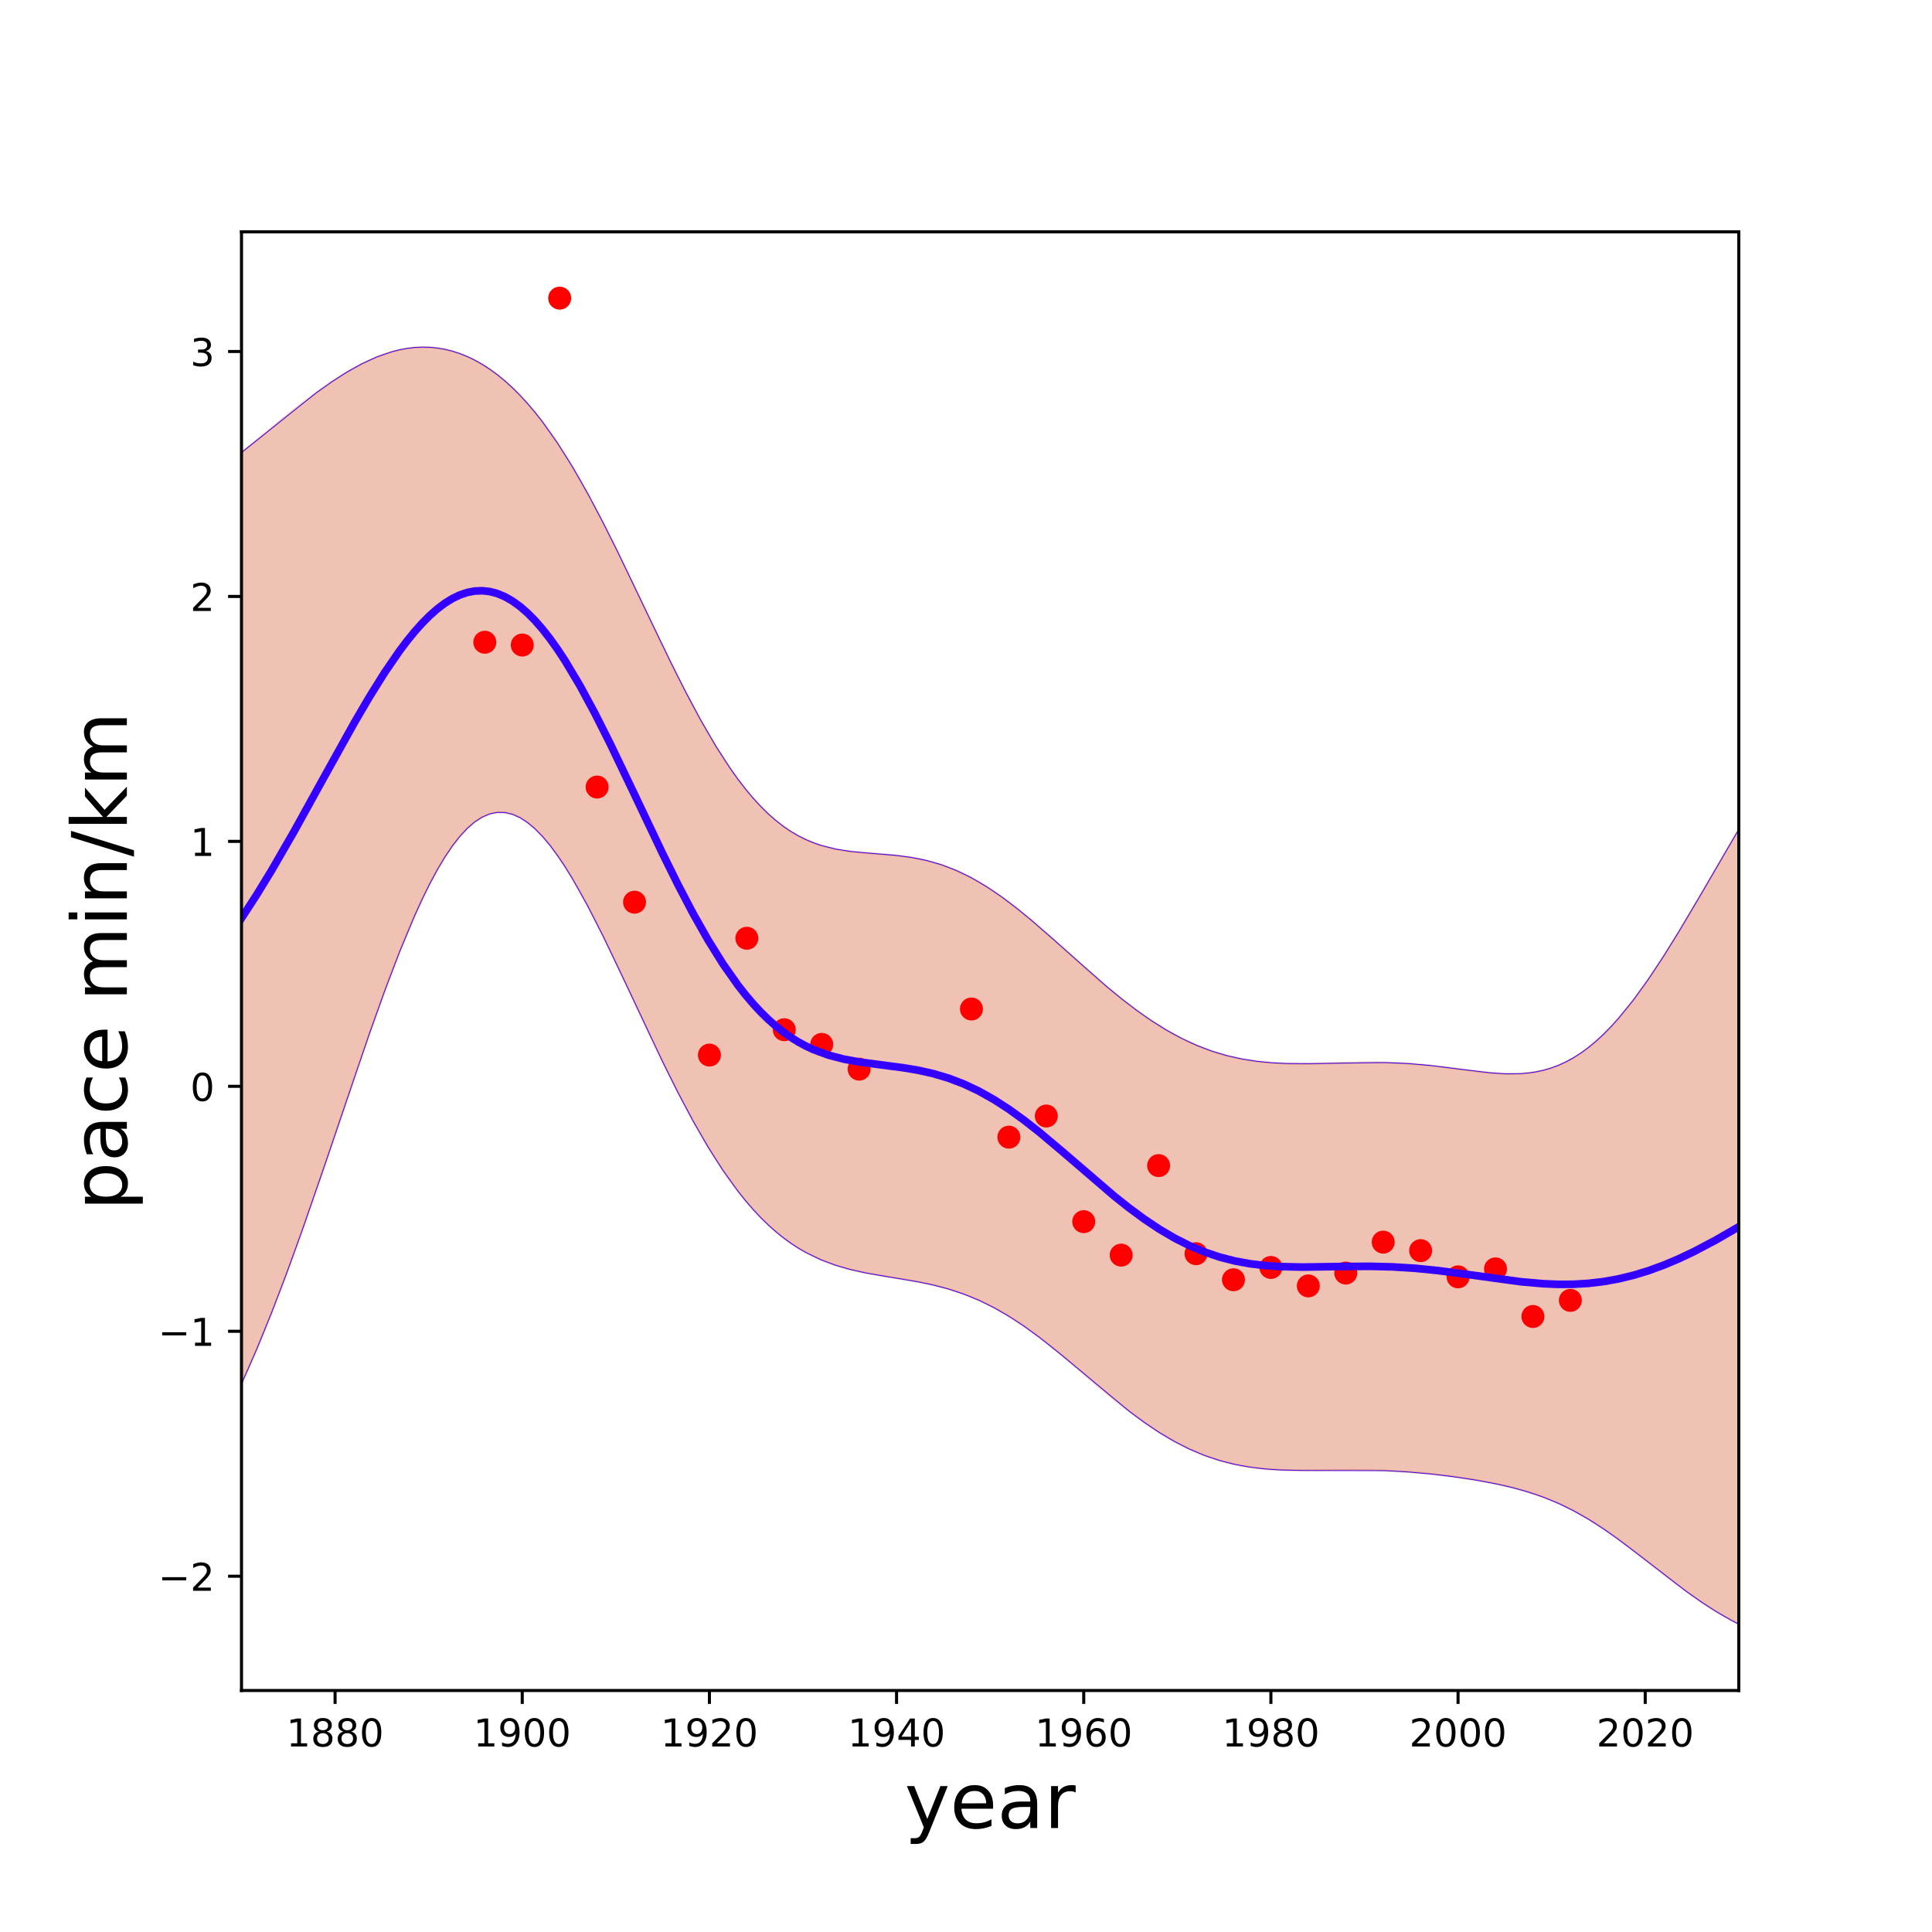 <?xml version="1.0" encoding="utf-8" standalone="no"?>
<!DOCTYPE svg PUBLIC "-//W3C//DTD SVG 1.1//EN"
  "http://www.w3.org/Graphics/SVG/1.1/DTD/svg11.dtd">
<!-- Created with matplotlib (http://matplotlib.org/) -->
<svg height="504pt" version="1.1" viewBox="0 0 504 504" width="504pt" xmlns="http://www.w3.org/2000/svg" xmlns:xlink="http://www.w3.org/1999/xlink">
 <defs>
  <style type="text/css">
*{stroke-linecap:butt;stroke-linejoin:round;}
  </style>
 </defs>
 <g id="figure_1">
  <g id="patch_1">
   <path d="M 0 504 
L 504 504 
L 504 0 
L 0 0 
z
" style="fill:none;"/>
  </g>
  <g id="axes_1">
   <g id="patch_2">
    <path d="M 63 441 
L 453.6 441 
L 453.6 60.48 
L 63 60.48 
z
" style="fill:none;"/>
   </g>
   <g id="patch_3">
    <path clip-path="url(#pa378ef0e6a)" d="M 63 118.044 
L 64.963 116.466 
L 66.926 114.873 
L 68.888 113.271 
L 70.851 111.665 
L 72.814 110.064 
L 74.777 108.473 
L 76.74 106.901 
L 78.703 105.355 
L 80.665 103.843 
L 82.628 102.373 
L 84.591 100.953 
L 86.554 99.592 
L 88.517 98.297 
L 90.479 97.077 
L 92.442 95.94 
L 94.405 94.892 
L 96.368 93.943 
L 98.331 93.097 
L 100.293 92.363 
L 102.256 91.746 
L 104.219 91.251 
L 106.182 90.885 
L 108.145 90.65 
L 110.108 90.552 
L 112.07 90.593 
L 114.033 90.778 
L 115.996 91.109 
L 117.959 91.588 
L 119.922 92.219 
L 121.884 93.004 
L 123.847 93.946 
L 125.81 95.048 
L 127.773 96.314 
L 129.736 97.746 
L 131.698 99.35 
L 133.661 101.128 
L 135.624 103.083 
L 137.587 105.218 
L 139.55 107.535 
L 141.513 110.035 
L 143.475 112.716 
L 145.438 115.576 
L 147.401 118.611 
L 149.364 121.814 
L 151.327 125.177 
L 153.289 128.69 
L 155.252 132.339 
L 157.215 136.111 
L 159.178 139.99 
L 161.141 143.958 
L 163.104 147.997 
L 165.066 152.086 
L 167.029 156.205 
L 168.992 160.333 
L 170.955 164.449 
L 172.918 168.531 
L 174.88 172.559 
L 176.843 176.511 
L 178.806 180.368 
L 180.769 184.112 
L 182.732 187.725 
L 184.694 191.19 
L 186.657 194.494 
L 188.62 197.623 
L 190.583 200.567 
L 192.546 203.318 
L 194.509 205.867 
L 196.471 208.212 
L 198.434 210.35 
L 200.397 212.282 
L 202.36 214.01 
L 204.323 215.539 
L 206.285 216.875 
L 208.248 218.03 
L 210.211 219.012 
L 212.174 219.836 
L 214.137 220.515 
L 216.099 221.066 
L 218.062 221.506 
L 220.025 221.851 
L 221.988 222.12 
L 223.951 222.331 
L 225.914 222.503 
L 227.876 222.654 
L 229.839 222.8 
L 231.802 222.96 
L 233.765 223.147 
L 235.728 223.377 
L 237.69 223.663 
L 239.653 224.016 
L 241.616 224.446 
L 243.579 224.961 
L 245.542 225.567 
L 247.505 226.269 
L 249.467 227.07 
L 251.43 227.972 
L 253.393 228.973 
L 255.356 230.072 
L 257.319 231.266 
L 259.281 232.549 
L 261.244 233.918 
L 263.207 235.364 
L 265.17 236.881 
L 267.133 238.46 
L 269.095 240.092 
L 271.058 241.77 
L 273.021 243.483 
L 274.984 245.222 
L 276.947 246.979 
L 278.91 248.743 
L 280.872 250.507 
L 282.835 252.26 
L 284.798 253.995 
L 286.761 255.704 
L 288.724 257.378 
L 290.686 259.011 
L 292.649 260.597 
L 294.612 262.128 
L 296.575 263.599 
L 298.538 265.005 
L 300.501 266.342 
L 302.463 267.606 
L 304.426 268.793 
L 306.389 269.902 
L 308.352 270.93 
L 310.315 271.877 
L 312.277 272.741 
L 314.24 273.524 
L 316.203 274.226 
L 318.166 274.848 
L 320.129 275.394 
L 322.091 275.866 
L 324.054 276.267 
L 326.017 276.601 
L 327.98 276.873 
L 329.943 277.088 
L 331.906 277.25 
L 333.868 277.365 
L 335.831 277.439 
L 337.794 277.477 
L 339.757 277.486 
L 341.72 277.47 
L 343.682 277.436 
L 345.645 277.39 
L 347.608 277.337 
L 349.571 277.283 
L 351.534 277.232 
L 353.496 277.189 
L 355.459 277.16 
L 357.422 277.147 
L 359.385 277.155 
L 361.348 277.187 
L 363.311 277.244 
L 365.273 277.329 
L 367.236 277.443 
L 369.199 277.585 
L 371.162 277.756 
L 373.125 277.952 
L 375.087 278.172 
L 377.05 278.412 
L 379.013 278.665 
L 380.976 278.925 
L 382.939 279.186 
L 384.902 279.437 
L 386.864 279.668 
L 388.827 279.867 
L 390.79 280.022 
L 392.753 280.119 
L 394.716 280.143 
L 396.678 280.079 
L 398.641 279.913 
L 400.604 279.628 
L 402.567 279.211 
L 404.53 278.648 
L 406.492 277.927 
L 408.455 277.037 
L 410.418 275.97 
L 412.381 274.72 
L 414.344 273.282 
L 416.307 271.657 
L 418.269 269.844 
L 420.232 267.848 
L 422.195 265.675 
L 424.158 263.331 
L 426.121 260.828 
L 428.083 258.175 
L 430.046 255.385 
L 432.009 252.472 
L 433.972 249.449 
L 435.935 246.33 
L 437.897 243.13 
L 439.86 239.865 
L 441.823 236.548 
L 443.786 233.194 
L 445.749 229.817 
L 447.712 226.431 
L 449.674 223.049 
L 451.637 219.683 
L 453.6 216.345 
L 453.6 423.704 
L 451.637 422.689 
L 449.674 421.596 
L 447.712 420.428 
L 445.749 419.191 
L 443.786 417.889 
L 441.823 416.529 
L 439.86 415.117 
L 437.897 413.662 
L 435.935 412.171 
L 433.972 410.655 
L 432.009 409.122 
L 430.046 407.584 
L 428.083 406.051 
L 426.121 404.533 
L 424.158 403.041 
L 422.195 401.586 
L 420.232 400.176 
L 418.269 398.821 
L 416.307 397.527 
L 414.344 396.303 
L 412.381 395.152 
L 410.418 394.078 
L 408.455 393.081 
L 406.492 392.164 
L 404.53 391.322 
L 402.567 390.554 
L 400.604 389.855 
L 398.641 389.22 
L 396.678 388.644 
L 394.716 388.12 
L 392.753 387.642 
L 390.79 387.206 
L 388.827 386.805 
L 386.864 386.436 
L 384.902 386.094 
L 382.939 385.777 
L 380.976 385.482 
L 379.013 385.208 
L 377.05 384.953 
L 375.087 384.719 
L 373.125 384.504 
L 371.162 384.309 
L 369.199 384.134 
L 367.236 383.981 
L 365.273 383.849 
L 363.311 383.739 
L 361.348 383.651 
L 359.385 383.585 
L 357.422 383.538 
L 355.459 383.511 
L 353.496 383.5 
L 351.534 383.503 
L 349.571 383.517 
L 347.608 383.539 
L 345.645 383.562 
L 343.682 383.584 
L 341.72 383.598 
L 339.757 383.599 
L 337.794 383.581 
L 335.831 383.538 
L 333.868 383.464 
L 331.906 383.351 
L 329.943 383.195 
L 327.98 382.988 
L 326.017 382.726 
L 324.054 382.401 
L 322.091 382.01 
L 320.129 381.548 
L 318.166 381.01 
L 316.203 380.392 
L 314.24 379.693 
L 312.277 378.91 
L 310.315 378.041 
L 308.352 377.087 
L 306.389 376.048 
L 304.426 374.926 
L 302.463 373.723 
L 300.501 372.443 
L 298.538 371.089 
L 296.575 369.669 
L 294.612 368.187 
L 292.649 366.652 
L 290.686 365.071 
L 288.724 363.452 
L 286.761 361.806 
L 284.798 360.141 
L 282.835 358.468 
L 280.872 356.796 
L 278.91 355.137 
L 276.947 353.5 
L 274.984 351.894 
L 273.021 350.329 
L 271.058 348.814 
L 269.095 347.355 
L 267.133 345.961 
L 265.17 344.638 
L 263.207 343.389 
L 261.244 342.219 
L 259.281 341.13 
L 257.319 340.124 
L 255.356 339.2 
L 253.393 338.359 
L 251.43 337.597 
L 249.467 336.91 
L 247.505 336.295 
L 245.542 335.747 
L 243.579 335.257 
L 241.616 334.82 
L 239.653 334.427 
L 237.69 334.068 
L 235.728 333.735 
L 233.765 333.417 
L 231.802 333.105 
L 229.839 332.786 
L 227.876 332.449 
L 225.914 332.084 
L 223.951 331.679 
L 221.988 331.221 
L 220.025 330.699 
L 218.062 330.102 
L 216.099 329.419 
L 214.137 328.636 
L 212.174 327.745 
L 210.211 326.734 
L 208.248 325.592 
L 206.285 324.311 
L 204.323 322.882 
L 202.36 321.296 
L 200.397 319.546 
L 198.434 317.626 
L 196.471 315.531 
L 194.509 313.258 
L 192.546 310.804 
L 190.583 308.169 
L 188.62 305.354 
L 186.657 302.361 
L 184.694 299.196 
L 182.732 295.865 
L 180.769 292.377 
L 178.806 288.743 
L 176.843 284.975 
L 174.88 281.088 
L 172.918 277.098 
L 170.955 273.023 
L 168.992 268.884 
L 167.029 264.702 
L 165.066 260.499 
L 163.104 256.301 
L 161.141 252.132 
L 159.178 248.02 
L 157.215 243.991 
L 155.252 240.075 
L 153.289 236.299 
L 151.327 232.692 
L 149.364 229.283 
L 147.401 226.101 
L 145.438 223.175 
L 143.475 220.531 
L 141.513 218.197 
L 139.55 216.197 
L 137.587 214.554 
L 135.624 213.289 
L 133.661 212.42 
L 131.698 211.963 
L 129.736 211.927 
L 127.773 212.323 
L 125.81 213.153 
L 123.847 214.418 
L 121.884 216.113 
L 119.922 218.232 
L 117.959 220.761 
L 115.996 223.686 
L 114.033 226.989 
L 112.07 230.65 
L 110.108 234.644 
L 108.145 238.946 
L 106.182 243.531 
L 104.219 248.368 
L 102.256 253.431 
L 100.293 258.689 
L 98.331 264.113 
L 96.368 269.673 
L 94.405 275.341 
L 92.442 281.087 
L 90.479 286.884 
L 88.517 292.706 
L 86.554 298.526 
L 84.591 304.32 
L 82.628 310.066 
L 80.665 315.743 
L 78.703 321.33 
L 76.74 326.809 
L 74.777 332.165 
L 72.814 337.382 
L 70.851 342.448 
L 68.888 347.352 
L 66.926 352.084 
L 64.963 356.636 
L 63 361.003 
z
" style="fill:#cc3300;opacity:0.3;stroke:#cc3300;stroke-linejoin:miter;stroke-width:0.5;"/>
   </g>
   <g id="matplotlib.axis_1">
    <g id="xtick_1">
     <g id="line2d_1">
      <defs>
       <path d="M 0 0 
L 0 3.5 
" id="m2ee956ec13" style="stroke:#000000;stroke-width:0.8;"/>
      </defs>
      <g>
       <use style="stroke:#000000;stroke-width:0.8;" x="87.412" xlink:href="#m2ee956ec13" y="441"/>
      </g>
     </g>
     <g id="text_1">
      <!-- 1880 -->
      <defs>
       <path d="M 12.406 8.297 
L 28.516 8.297 
L 28.516 63.922 
L 10.984 60.406 
L 10.984 69.391 
L 28.422 72.906 
L 38.281 72.906 
L 38.281 8.297 
L 54.391 8.297 
L 54.391 0 
L 12.406 0 
z
" id="DejaVuSans-31"/>
       <path d="M 31.781 34.625 
Q 24.75 34.625 20.719 30.859 
Q 16.703 27.094 16.703 20.516 
Q 16.703 13.922 20.719 10.156 
Q 24.75 6.391 31.781 6.391 
Q 38.812 6.391 42.859 10.172 
Q 46.922 13.969 46.922 20.516 
Q 46.922 27.094 42.891 30.859 
Q 38.875 34.625 31.781 34.625 
z
M 21.922 38.812 
Q 15.578 40.375 12.031 44.719 
Q 8.5 49.078 8.5 55.328 
Q 8.5 64.062 14.719 69.141 
Q 20.953 74.219 31.781 74.219 
Q 42.672 74.219 48.875 69.141 
Q 55.078 64.062 55.078 55.328 
Q 55.078 49.078 51.531 44.719 
Q 48 40.375 41.703 38.812 
Q 48.828 37.156 52.797 32.312 
Q 56.781 27.484 56.781 20.516 
Q 56.781 9.906 50.312 4.234 
Q 43.844 -1.422 31.781 -1.422 
Q 19.734 -1.422 13.25 4.234 
Q 6.781 9.906 6.781 20.516 
Q 6.781 27.484 10.781 32.312 
Q 14.797 37.156 21.922 38.812 
z
M 18.312 54.391 
Q 18.312 48.734 21.844 45.562 
Q 25.391 42.391 31.781 42.391 
Q 38.141 42.391 41.719 45.562 
Q 45.312 48.734 45.312 54.391 
Q 45.312 60.062 41.719 63.234 
Q 38.141 66.406 31.781 66.406 
Q 25.391 66.406 21.844 63.234 
Q 18.312 60.062 18.312 54.391 
z
" id="DejaVuSans-38"/>
       <path d="M 31.781 66.406 
Q 24.172 66.406 20.328 58.906 
Q 16.5 51.422 16.5 36.375 
Q 16.5 21.391 20.328 13.891 
Q 24.172 6.391 31.781 6.391 
Q 39.453 6.391 43.281 13.891 
Q 47.125 21.391 47.125 36.375 
Q 47.125 51.422 43.281 58.906 
Q 39.453 66.406 31.781 66.406 
z
M 31.781 74.219 
Q 44.047 74.219 50.516 64.516 
Q 56.984 54.828 56.984 36.375 
Q 56.984 17.969 50.516 8.266 
Q 44.047 -1.422 31.781 -1.422 
Q 19.531 -1.422 13.062 8.266 
Q 6.594 17.969 6.594 36.375 
Q 6.594 54.828 13.062 64.516 
Q 19.531 74.219 31.781 74.219 
z
" id="DejaVuSans-30"/>
      </defs>
      <g transform="translate(74.688 455.598)scale(0.1 -0.1)">
       <use xlink:href="#DejaVuSans-31"/>
       <use x="63.623" xlink:href="#DejaVuSans-38"/>
       <use x="127.246" xlink:href="#DejaVuSans-38"/>
       <use x="190.869" xlink:href="#DejaVuSans-30"/>
      </g>
     </g>
    </g>
    <g id="xtick_2">
     <g id="line2d_2">
      <g>
       <use style="stroke:#000000;stroke-width:0.8;" x="136.238" xlink:href="#m2ee956ec13" y="441"/>
      </g>
     </g>
     <g id="text_2">
      <!-- 1900 -->
      <defs>
       <path d="M 10.984 1.516 
L 10.984 10.5 
Q 14.703 8.734 18.5 7.812 
Q 22.312 6.891 25.984 6.891 
Q 35.75 6.891 40.891 13.453 
Q 46.047 20.016 46.781 33.406 
Q 43.953 29.203 39.594 26.953 
Q 35.25 24.703 29.984 24.703 
Q 19.047 24.703 12.672 31.312 
Q 6.297 37.938 6.297 49.422 
Q 6.297 60.641 12.938 67.422 
Q 19.578 74.219 30.609 74.219 
Q 43.266 74.219 49.922 64.516 
Q 56.594 54.828 56.594 36.375 
Q 56.594 19.141 48.406 8.859 
Q 40.234 -1.422 26.422 -1.422 
Q 22.703 -1.422 18.891 -0.688 
Q 15.094 0.047 10.984 1.516 
z
M 30.609 32.422 
Q 37.25 32.422 41.125 36.953 
Q 45.016 41.5 45.016 49.422 
Q 45.016 57.281 41.125 61.844 
Q 37.25 66.406 30.609 66.406 
Q 23.969 66.406 20.094 61.844 
Q 16.219 57.281 16.219 49.422 
Q 16.219 41.5 20.094 36.953 
Q 23.969 32.422 30.609 32.422 
z
" id="DejaVuSans-39"/>
      </defs>
      <g transform="translate(123.513 455.598)scale(0.1 -0.1)">
       <use xlink:href="#DejaVuSans-31"/>
       <use x="63.623" xlink:href="#DejaVuSans-39"/>
       <use x="127.246" xlink:href="#DejaVuSans-30"/>
       <use x="190.869" xlink:href="#DejaVuSans-30"/>
      </g>
     </g>
    </g>
    <g id="xtick_3">
     <g id="line2d_3">
      <g>
       <use style="stroke:#000000;stroke-width:0.8;" x="185.062" xlink:href="#m2ee956ec13" y="441"/>
      </g>
     </g>
     <g id="text_3">
      <!-- 1920 -->
      <defs>
       <path d="M 19.188 8.297 
L 53.609 8.297 
L 53.609 0 
L 7.328 0 
L 7.328 8.297 
Q 12.938 14.109 22.625 23.891 
Q 32.328 33.688 34.812 36.531 
Q 39.547 41.844 41.422 45.531 
Q 43.312 49.219 43.312 52.781 
Q 43.312 58.594 39.234 62.25 
Q 35.156 65.922 28.609 65.922 
Q 23.969 65.922 18.812 64.312 
Q 13.672 62.703 7.812 59.422 
L 7.812 69.391 
Q 13.766 71.781 18.938 73 
Q 24.125 74.219 28.422 74.219 
Q 39.75 74.219 46.484 68.547 
Q 53.219 62.891 53.219 53.422 
Q 53.219 48.922 51.531 44.891 
Q 49.859 40.875 45.406 35.406 
Q 44.188 33.984 37.641 27.219 
Q 31.109 20.453 19.188 8.297 
z
" id="DejaVuSans-32"/>
      </defs>
      <g transform="translate(172.338 455.598)scale(0.1 -0.1)">
       <use xlink:href="#DejaVuSans-31"/>
       <use x="63.623" xlink:href="#DejaVuSans-39"/>
       <use x="127.246" xlink:href="#DejaVuSans-32"/>
       <use x="190.869" xlink:href="#DejaVuSans-30"/>
      </g>
     </g>
    </g>
    <g id="xtick_4">
     <g id="line2d_4">
      <g>
       <use style="stroke:#000000;stroke-width:0.8;" x="233.887" xlink:href="#m2ee956ec13" y="441"/>
      </g>
     </g>
     <g id="text_4">
      <!-- 1940 -->
      <defs>
       <path d="M 37.797 64.312 
L 12.891 25.391 
L 37.797 25.391 
z
M 35.203 72.906 
L 47.609 72.906 
L 47.609 25.391 
L 58.016 25.391 
L 58.016 17.188 
L 47.609 17.188 
L 47.609 0 
L 37.797 0 
L 37.797 17.188 
L 4.891 17.188 
L 4.891 26.703 
z
" id="DejaVuSans-34"/>
      </defs>
      <g transform="translate(221.162 455.598)scale(0.1 -0.1)">
       <use xlink:href="#DejaVuSans-31"/>
       <use x="63.623" xlink:href="#DejaVuSans-39"/>
       <use x="127.246" xlink:href="#DejaVuSans-34"/>
       <use x="190.869" xlink:href="#DejaVuSans-30"/>
      </g>
     </g>
    </g>
    <g id="xtick_5">
     <g id="line2d_5">
      <g>
       <use style="stroke:#000000;stroke-width:0.8;" x="282.712" xlink:href="#m2ee956ec13" y="441"/>
      </g>
     </g>
     <g id="text_5">
      <!-- 1960 -->
      <defs>
       <path d="M 33.016 40.375 
Q 26.375 40.375 22.484 35.828 
Q 18.609 31.297 18.609 23.391 
Q 18.609 15.531 22.484 10.953 
Q 26.375 6.391 33.016 6.391 
Q 39.656 6.391 43.531 10.953 
Q 47.406 15.531 47.406 23.391 
Q 47.406 31.297 43.531 35.828 
Q 39.656 40.375 33.016 40.375 
z
M 52.594 71.297 
L 52.594 62.312 
Q 48.875 64.062 45.094 64.984 
Q 41.312 65.922 37.594 65.922 
Q 27.828 65.922 22.672 59.328 
Q 17.531 52.734 16.797 39.406 
Q 19.672 43.656 24.016 45.922 
Q 28.375 48.188 33.594 48.188 
Q 44.578 48.188 50.953 41.516 
Q 57.328 34.859 57.328 23.391 
Q 57.328 12.156 50.688 5.359 
Q 44.047 -1.422 33.016 -1.422 
Q 20.359 -1.422 13.672 8.266 
Q 6.984 17.969 6.984 36.375 
Q 6.984 53.656 15.188 63.938 
Q 23.391 74.219 37.203 74.219 
Q 40.922 74.219 44.703 73.484 
Q 48.484 72.75 52.594 71.297 
z
" id="DejaVuSans-36"/>
      </defs>
      <g transform="translate(269.988 455.598)scale(0.1 -0.1)">
       <use xlink:href="#DejaVuSans-31"/>
       <use x="63.623" xlink:href="#DejaVuSans-39"/>
       <use x="127.246" xlink:href="#DejaVuSans-36"/>
       <use x="190.869" xlink:href="#DejaVuSans-30"/>
      </g>
     </g>
    </g>
    <g id="xtick_6">
     <g id="line2d_6">
      <g>
       <use style="stroke:#000000;stroke-width:0.8;" x="331.538" xlink:href="#m2ee956ec13" y="441"/>
      </g>
     </g>
     <g id="text_6">
      <!-- 1980 -->
      <g transform="translate(318.812 455.598)scale(0.1 -0.1)">
       <use xlink:href="#DejaVuSans-31"/>
       <use x="63.623" xlink:href="#DejaVuSans-39"/>
       <use x="127.246" xlink:href="#DejaVuSans-38"/>
       <use x="190.869" xlink:href="#DejaVuSans-30"/>
      </g>
     </g>
    </g>
    <g id="xtick_7">
     <g id="line2d_7">
      <g>
       <use style="stroke:#000000;stroke-width:0.8;" x="380.363" xlink:href="#m2ee956ec13" y="441"/>
      </g>
     </g>
     <g id="text_7">
      <!-- 2000 -->
      <g transform="translate(367.637 455.598)scale(0.1 -0.1)">
       <use xlink:href="#DejaVuSans-32"/>
       <use x="63.623" xlink:href="#DejaVuSans-30"/>
       <use x="127.246" xlink:href="#DejaVuSans-30"/>
       <use x="190.869" xlink:href="#DejaVuSans-30"/>
      </g>
     </g>
    </g>
    <g id="xtick_8">
     <g id="line2d_8">
      <g>
       <use style="stroke:#000000;stroke-width:0.8;" x="429.188" xlink:href="#m2ee956ec13" y="441"/>
      </g>
     </g>
     <g id="text_8">
      <!-- 2020 -->
      <g transform="translate(416.462 455.598)scale(0.1 -0.1)">
       <use xlink:href="#DejaVuSans-32"/>
       <use x="63.623" xlink:href="#DejaVuSans-30"/>
       <use x="127.246" xlink:href="#DejaVuSans-32"/>
       <use x="190.869" xlink:href="#DejaVuSans-30"/>
      </g>
     </g>
    </g>
    <g id="text_9">
     <!-- year -->
     <defs>
      <path d="M 32.172 -5.078 
Q 28.375 -14.844 24.75 -17.812 
Q 21.141 -20.797 15.094 -20.797 
L 7.906 -20.797 
L 7.906 -13.281 
L 13.188 -13.281 
Q 16.891 -13.281 18.938 -11.516 
Q 21 -9.766 23.484 -3.219 
L 25.094 0.875 
L 2.984 54.688 
L 12.5 54.688 
L 29.594 11.922 
L 46.688 54.688 
L 56.203 54.688 
z
" id="DejaVuSans-79"/>
      <path d="M 56.203 29.594 
L 56.203 25.203 
L 14.891 25.203 
Q 15.484 15.922 20.484 11.062 
Q 25.484 6.203 34.422 6.203 
Q 39.594 6.203 44.453 7.469 
Q 49.312 8.734 54.109 11.281 
L 54.109 2.781 
Q 49.266 0.734 44.188 -0.344 
Q 39.109 -1.422 33.891 -1.422 
Q 20.797 -1.422 13.156 6.188 
Q 5.516 13.812 5.516 26.812 
Q 5.516 40.234 12.766 48.109 
Q 20.016 56 32.328 56 
Q 43.359 56 49.781 48.891 
Q 56.203 41.797 56.203 29.594 
z
M 47.219 32.234 
Q 47.125 39.594 43.094 43.984 
Q 39.062 48.391 32.422 48.391 
Q 24.906 48.391 20.391 44.141 
Q 15.875 39.891 15.188 32.172 
z
" id="DejaVuSans-65"/>
      <path d="M 34.281 27.484 
Q 23.391 27.484 19.188 25 
Q 14.984 22.516 14.984 16.5 
Q 14.984 11.719 18.141 8.906 
Q 21.297 6.109 26.703 6.109 
Q 34.188 6.109 38.703 11.406 
Q 43.219 16.703 43.219 25.484 
L 43.219 27.484 
z
M 52.203 31.203 
L 52.203 0 
L 43.219 0 
L 43.219 8.297 
Q 40.141 3.328 35.547 0.953 
Q 30.953 -1.422 24.312 -1.422 
Q 15.922 -1.422 10.953 3.297 
Q 6 8.016 6 15.922 
Q 6 25.141 12.172 29.828 
Q 18.359 34.516 30.609 34.516 
L 43.219 34.516 
L 43.219 35.406 
Q 43.219 41.609 39.141 45 
Q 35.062 48.391 27.688 48.391 
Q 23 48.391 18.547 47.266 
Q 14.109 46.141 10.016 43.891 
L 10.016 52.203 
Q 14.938 54.109 19.578 55.047 
Q 24.219 56 28.609 56 
Q 40.484 56 46.344 49.844 
Q 52.203 43.703 52.203 31.203 
z
" id="DejaVuSans-61"/>
      <path d="M 41.109 46.297 
Q 39.594 47.172 37.812 47.578 
Q 36.031 48 33.891 48 
Q 26.266 48 22.188 43.047 
Q 18.109 38.094 18.109 28.812 
L 18.109 0 
L 9.078 0 
L 9.078 54.688 
L 18.109 54.688 
L 18.109 46.188 
Q 20.953 51.172 25.484 53.578 
Q 30.031 56 36.531 56 
Q 37.453 56 38.578 55.875 
Q 39.703 55.766 41.062 55.516 
z
" id="DejaVuSans-72"/>
     </defs>
     <g transform="translate(235.989 476.875)scale(0.2 -0.2)">
      <use xlink:href="#DejaVuSans-79"/>
      <use x="59.18" xlink:href="#DejaVuSans-65"/>
      <use x="120.703" xlink:href="#DejaVuSans-61"/>
      <use x="181.982" xlink:href="#DejaVuSans-72"/>
     </g>
    </g>
   </g>
   <g id="matplotlib.axis_2">
    <g id="ytick_1">
     <g id="line2d_9">
      <defs>
       <path d="M 0 0 
L -3.5 0 
" id="mdf2053e1db" style="stroke:#000000;stroke-width:0.8;"/>
      </defs>
      <g>
       <use style="stroke:#000000;stroke-width:0.8;" x="63" xlink:href="#mdf2053e1db" y="411.189"/>
      </g>
     </g>
     <g id="text_10">
      <!-- −2 -->
      <defs>
       <path d="M 10.594 35.5 
L 73.188 35.5 
L 73.188 27.203 
L 10.594 27.203 
z
" id="DejaVuSans-2212"/>
      </defs>
      <g transform="translate(41.258 414.988)scale(0.1 -0.1)">
       <use xlink:href="#DejaVuSans-2212"/>
       <use x="83.789" xlink:href="#DejaVuSans-32"/>
      </g>
     </g>
    </g>
    <g id="ytick_2">
     <g id="line2d_10">
      <g>
       <use style="stroke:#000000;stroke-width:0.8;" x="63" xlink:href="#mdf2053e1db" y="347.29"/>
      </g>
     </g>
     <g id="text_11">
      <!-- −1 -->
      <g transform="translate(41.258 351.089)scale(0.1 -0.1)">
       <use xlink:href="#DejaVuSans-2212"/>
       <use x="83.789" xlink:href="#DejaVuSans-31"/>
      </g>
     </g>
    </g>
    <g id="ytick_3">
     <g id="line2d_11">
      <g>
       <use style="stroke:#000000;stroke-width:0.8;" x="63" xlink:href="#mdf2053e1db" y="283.39"/>
      </g>
     </g>
     <g id="text_12">
      <!-- 0 -->
      <g transform="translate(49.638 287.19)scale(0.1 -0.1)">
       <use xlink:href="#DejaVuSans-30"/>
      </g>
     </g>
    </g>
    <g id="ytick_4">
     <g id="line2d_12">
      <g>
       <use style="stroke:#000000;stroke-width:0.8;" x="63" xlink:href="#mdf2053e1db" y="219.491"/>
      </g>
     </g>
     <g id="text_13">
      <!-- 1 -->
      <g transform="translate(49.638 223.29)scale(0.1 -0.1)">
       <use xlink:href="#DejaVuSans-31"/>
      </g>
     </g>
    </g>
    <g id="ytick_5">
     <g id="line2d_13">
      <g>
       <use style="stroke:#000000;stroke-width:0.8;" x="63" xlink:href="#mdf2053e1db" y="155.592"/>
      </g>
     </g>
     <g id="text_14">
      <!-- 2 -->
      <g transform="translate(49.638 159.391)scale(0.1 -0.1)">
       <use xlink:href="#DejaVuSans-32"/>
      </g>
     </g>
    </g>
    <g id="ytick_6">
     <g id="line2d_14">
      <g>
       <use style="stroke:#000000;stroke-width:0.8;" x="63" xlink:href="#mdf2053e1db" y="91.692"/>
      </g>
     </g>
     <g id="text_15">
      <!-- 3 -->
      <defs>
       <path d="M 40.578 39.312 
Q 47.656 37.797 51.625 33 
Q 55.609 28.219 55.609 21.188 
Q 55.609 10.406 48.188 4.484 
Q 40.766 -1.422 27.094 -1.422 
Q 22.516 -1.422 17.656 -0.516 
Q 12.797 0.391 7.625 2.203 
L 7.625 11.719 
Q 11.719 9.328 16.594 8.109 
Q 21.484 6.891 26.812 6.891 
Q 36.078 6.891 40.938 10.547 
Q 45.797 14.203 45.797 21.188 
Q 45.797 27.641 41.281 31.266 
Q 36.766 34.906 28.719 34.906 
L 20.219 34.906 
L 20.219 43.016 
L 29.109 43.016 
Q 36.375 43.016 40.234 45.922 
Q 44.094 48.828 44.094 54.297 
Q 44.094 59.906 40.109 62.906 
Q 36.141 65.922 28.719 65.922 
Q 24.656 65.922 20.016 65.031 
Q 15.375 64.156 9.812 62.312 
L 9.812 71.094 
Q 15.438 72.656 20.344 73.438 
Q 25.25 74.219 29.594 74.219 
Q 40.828 74.219 47.359 69.109 
Q 53.906 64.016 53.906 55.328 
Q 53.906 49.266 50.438 45.094 
Q 46.969 40.922 40.578 39.312 
z
" id="DejaVuSans-33"/>
      </defs>
      <g transform="translate(49.638 95.491)scale(0.1 -0.1)">
       <use xlink:href="#DejaVuSans-33"/>
      </g>
     </g>
    </g>
    <g id="text_16">
     <!-- pace min/km -->
     <defs>
      <path d="M 18.109 8.203 
L 18.109 -20.797 
L 9.078 -20.797 
L 9.078 54.688 
L 18.109 54.688 
L 18.109 46.391 
Q 20.953 51.266 25.266 53.625 
Q 29.594 56 35.594 56 
Q 45.562 56 51.781 48.094 
Q 58.016 40.188 58.016 27.297 
Q 58.016 14.406 51.781 6.484 
Q 45.562 -1.422 35.594 -1.422 
Q 29.594 -1.422 25.266 0.953 
Q 20.953 3.328 18.109 8.203 
z
M 48.688 27.297 
Q 48.688 37.203 44.609 42.844 
Q 40.531 48.484 33.406 48.484 
Q 26.266 48.484 22.188 42.844 
Q 18.109 37.203 18.109 27.297 
Q 18.109 17.391 22.188 11.75 
Q 26.266 6.109 33.406 6.109 
Q 40.531 6.109 44.609 11.75 
Q 48.688 17.391 48.688 27.297 
z
" id="DejaVuSans-70"/>
      <path d="M 48.781 52.594 
L 48.781 44.188 
Q 44.969 46.297 41.141 47.344 
Q 37.312 48.391 33.406 48.391 
Q 24.656 48.391 19.812 42.844 
Q 14.984 37.312 14.984 27.297 
Q 14.984 17.281 19.812 11.734 
Q 24.656 6.203 33.406 6.203 
Q 37.312 6.203 41.141 7.25 
Q 44.969 8.297 48.781 10.406 
L 48.781 2.094 
Q 45.016 0.344 40.984 -0.531 
Q 36.969 -1.422 32.422 -1.422 
Q 20.062 -1.422 12.781 6.344 
Q 5.516 14.109 5.516 27.297 
Q 5.516 40.672 12.859 48.328 
Q 20.219 56 33.016 56 
Q 37.156 56 41.109 55.141 
Q 45.062 54.297 48.781 52.594 
z
" id="DejaVuSans-63"/>
      <path id="DejaVuSans-20"/>
      <path d="M 52 44.188 
Q 55.375 50.25 60.062 53.125 
Q 64.75 56 71.094 56 
Q 79.641 56 84.281 50.016 
Q 88.922 44.047 88.922 33.016 
L 88.922 0 
L 79.891 0 
L 79.891 32.719 
Q 79.891 40.578 77.094 44.375 
Q 74.312 48.188 68.609 48.188 
Q 61.625 48.188 57.562 43.547 
Q 53.516 38.922 53.516 30.906 
L 53.516 0 
L 44.484 0 
L 44.484 32.719 
Q 44.484 40.625 41.703 44.406 
Q 38.922 48.188 33.109 48.188 
Q 26.219 48.188 22.156 43.531 
Q 18.109 38.875 18.109 30.906 
L 18.109 0 
L 9.078 0 
L 9.078 54.688 
L 18.109 54.688 
L 18.109 46.188 
Q 21.188 51.219 25.484 53.609 
Q 29.781 56 35.688 56 
Q 41.656 56 45.828 52.969 
Q 50 49.953 52 44.188 
z
" id="DejaVuSans-6d"/>
      <path d="M 9.422 54.688 
L 18.406 54.688 
L 18.406 0 
L 9.422 0 
z
M 9.422 75.984 
L 18.406 75.984 
L 18.406 64.594 
L 9.422 64.594 
z
" id="DejaVuSans-69"/>
      <path d="M 54.891 33.016 
L 54.891 0 
L 45.906 0 
L 45.906 32.719 
Q 45.906 40.484 42.875 44.328 
Q 39.844 48.188 33.797 48.188 
Q 26.516 48.188 22.312 43.547 
Q 18.109 38.922 18.109 30.906 
L 18.109 0 
L 9.078 0 
L 9.078 54.688 
L 18.109 54.688 
L 18.109 46.188 
Q 21.344 51.125 25.703 53.562 
Q 30.078 56 35.797 56 
Q 45.219 56 50.047 50.172 
Q 54.891 44.344 54.891 33.016 
z
" id="DejaVuSans-6e"/>
      <path d="M 25.391 72.906 
L 33.688 72.906 
L 8.297 -9.281 
L 0 -9.281 
z
" id="DejaVuSans-2f"/>
      <path d="M 9.078 75.984 
L 18.109 75.984 
L 18.109 31.109 
L 44.922 54.688 
L 56.391 54.688 
L 27.391 29.109 
L 57.625 0 
L 45.906 0 
L 18.109 26.703 
L 18.109 0 
L 9.078 0 
z
" id="DejaVuSans-6b"/>
     </defs>
     <g transform="translate(33.098 315.803)rotate(-90)scale(0.2 -0.2)">
      <use xlink:href="#DejaVuSans-70"/>
      <use x="63.477" xlink:href="#DejaVuSans-61"/>
      <use x="124.756" xlink:href="#DejaVuSans-63"/>
      <use x="179.736" xlink:href="#DejaVuSans-65"/>
      <use x="241.26" xlink:href="#DejaVuSans-20"/>
      <use x="273.047" xlink:href="#DejaVuSans-6d"/>
      <use x="370.459" xlink:href="#DejaVuSans-69"/>
      <use x="398.242" xlink:href="#DejaVuSans-6e"/>
      <use x="461.621" xlink:href="#DejaVuSans-2f"/>
      <use x="495.312" xlink:href="#DejaVuSans-6b"/>
      <use x="553.223" xlink:href="#DejaVuSans-6d"/>
     </g>
    </g>
   </g>
   <g id="line2d_15">
    <defs>
     <path d="M 0 2.5 
C 0.663 2.5 1.299 2.237 1.768 1.768 
C 2.237 1.299 2.5 0.663 2.5 0 
C 2.5 -0.663 2.237 -1.299 1.768 -1.768 
C 1.299 -2.237 0.663 -2.5 0 -2.5 
C -0.663 -2.5 -1.299 -2.237 -1.768 -1.768 
C -2.237 -1.299 -2.5 -0.663 -2.5 0 
C -2.5 0.663 -2.237 1.299 -1.768 1.768 
C -1.299 2.237 -0.663 2.5 0 2.5 
z
" id="mdb4ed2dcce" style="stroke:#ff0000;"/>
    </defs>
    <g clip-path="url(#pa378ef0e6a)">
     <use style="fill:#ff0000;stroke:#ff0000;" x="126.472" xlink:href="#mdb4ed2dcce" y="167.54"/>
     <use style="fill:#ff0000;stroke:#ff0000;" x="136.238" xlink:href="#mdb4ed2dcce" y="168.269"/>
     <use style="fill:#ff0000;stroke:#ff0000;" x="146.002" xlink:href="#mdb4ed2dcce" y="77.776"/>
     <use style="fill:#ff0000;stroke:#ff0000;" x="155.768" xlink:href="#mdb4ed2dcce" y="205.316"/>
     <use style="fill:#ff0000;stroke:#ff0000;" x="165.532" xlink:href="#mdb4ed2dcce" y="235.35"/>
     <use style="fill:#ff0000;stroke:#ff0000;" x="185.062" xlink:href="#mdb4ed2dcce" y="275.234"/>
     <use style="fill:#ff0000;stroke:#ff0000;" x="194.827" xlink:href="#mdb4ed2dcce" y="244.762"/>
     <use style="fill:#ff0000;stroke:#ff0000;" x="204.593" xlink:href="#mdb4ed2dcce" y="268.624"/>
     <use style="fill:#ff0000;stroke:#ff0000;" x="214.357" xlink:href="#mdb4ed2dcce" y="272.447"/>
     <use style="fill:#ff0000;stroke:#ff0000;" x="224.123" xlink:href="#mdb4ed2dcce" y="278.903"/>
     <use style="fill:#ff0000;stroke:#ff0000;" x="253.417" xlink:href="#mdb4ed2dcce" y="263.215"/>
     <use style="fill:#ff0000;stroke:#ff0000;" x="263.183" xlink:href="#mdb4ed2dcce" y="296.649"/>
     <use style="fill:#ff0000;stroke:#ff0000;" x="272.947" xlink:href="#mdb4ed2dcce" y="291.136"/>
     <use style="fill:#ff0000;stroke:#ff0000;" x="282.712" xlink:href="#mdb4ed2dcce" y="318.689"/>
     <use style="fill:#ff0000;stroke:#ff0000;" x="292.478" xlink:href="#mdb4ed2dcce" y="327.42"/>
     <use style="fill:#ff0000;stroke:#ff0000;" x="302.243" xlink:href="#mdb4ed2dcce" y="304.068"/>
     <use style="fill:#ff0000;stroke:#ff0000;" x="312.007" xlink:href="#mdb4ed2dcce" y="327.052"/>
     <use style="fill:#ff0000;stroke:#ff0000;" x="321.772" xlink:href="#mdb4ed2dcce" y="333.848"/>
     <use style="fill:#ff0000;stroke:#ff0000;" x="331.538" xlink:href="#mdb4ed2dcce" y="330.639"/>
     <use style="fill:#ff0000;stroke:#ff0000;" x="341.303" xlink:href="#mdb4ed2dcce" y="335.453"/>
     <use style="fill:#ff0000;stroke:#ff0000;" x="351.067" xlink:href="#mdb4ed2dcce" y="332.102"/>
     <use style="fill:#ff0000;stroke:#ff0000;" x="360.832" xlink:href="#mdb4ed2dcce" y="324.031"/>
     <use style="fill:#ff0000;stroke:#ff0000;" x="370.598" xlink:href="#mdb4ed2dcce" y="326.25"/>
     <use style="fill:#ff0000;stroke:#ff0000;" x="380.363" xlink:href="#mdb4ed2dcce" y="333.093"/>
     <use style="fill:#ff0000;stroke:#ff0000;" x="390.127" xlink:href="#mdb4ed2dcce" y="331.016"/>
     <use style="fill:#ff0000;stroke:#ff0000;" x="399.892" xlink:href="#mdb4ed2dcce" y="343.429"/>
     <use style="fill:#ff0000;stroke:#ff0000;" x="409.658" xlink:href="#mdb4ed2dcce" y="339.228"/>
    </g>
   </g>
   <g id="line2d_16">
    <path clip-path="url(#pa378ef0e6a)" d="M 63 239.523 
L 66.926 233.478 
L 70.851 227.057 
L 76.74 216.855 
L 84.591 202.637 
L 92.442 188.513 
L 96.368 181.808 
L 100.293 175.526 
L 104.219 169.81 
L 106.182 167.208 
L 108.145 164.798 
L 110.108 162.598 
L 112.07 160.622 
L 114.033 158.884 
L 115.996 157.397 
L 117.959 156.174 
L 119.922 155.225 
L 121.884 154.559 
L 123.847 154.182 
L 125.81 154.101 
L 127.773 154.318 
L 129.736 154.837 
L 131.698 155.656 
L 133.661 156.774 
L 135.624 158.186 
L 137.587 159.886 
L 139.55 161.866 
L 141.513 164.116 
L 143.475 166.624 
L 145.438 169.375 
L 147.401 172.356 
L 151.327 178.934 
L 155.252 186.207 
L 159.178 194.005 
L 165.066 206.292 
L 172.918 222.814 
L 176.843 230.743 
L 180.769 238.245 
L 184.694 245.193 
L 188.62 251.488 
L 192.546 257.061 
L 194.509 259.563 
L 196.471 261.872 
L 198.434 263.988 
L 200.397 265.914 
L 202.36 267.653 
L 204.323 269.21 
L 206.285 270.593 
L 208.248 271.811 
L 210.211 272.873 
L 212.174 273.79 
L 216.099 275.242 
L 220.025 276.275 
L 223.951 277.005 
L 229.839 277.793 
L 235.728 278.556 
L 239.653 279.221 
L 243.579 280.109 
L 247.505 281.282 
L 251.43 282.784 
L 255.356 284.636 
L 259.281 286.84 
L 263.207 289.376 
L 267.133 292.21 
L 271.058 295.292 
L 276.947 300.239 
L 290.686 312.041 
L 294.612 315.157 
L 298.538 318.047 
L 302.463 320.664 
L 306.389 322.975 
L 310.315 324.959 
L 314.24 326.608 
L 318.166 327.929 
L 322.091 328.938 
L 326.017 329.663 
L 329.943 330.141 
L 333.868 330.414 
L 339.757 330.543 
L 349.571 330.4 
L 357.422 330.343 
L 363.311 330.492 
L 369.199 330.86 
L 375.087 331.446 
L 382.939 332.481 
L 396.678 334.362 
L 402.567 334.883 
L 406.492 335.045 
L 410.418 335.024 
L 414.344 334.793 
L 418.269 334.332 
L 422.195 333.63 
L 426.121 332.68 
L 430.046 331.485 
L 433.972 330.052 
L 437.897 328.396 
L 441.823 326.539 
L 447.712 323.43 
L 453.6 320.024 
L 453.6 320.024 
" style="fill:none;stroke:#3300ff;stroke-linecap:square;stroke-width:2;"/>
   </g>
   <g id="line2d_17">
    <path clip-path="url(#pa378ef0e6a)" d="M 63 118.044 
L 82.628 102.373 
L 86.554 99.592 
L 90.479 97.077 
L 94.405 94.892 
L 98.331 93.097 
L 102.256 91.746 
L 104.219 91.251 
L 106.182 90.885 
L 108.145 90.65 
L 110.108 90.552 
L 112.07 90.593 
L 114.033 90.778 
L 115.996 91.109 
L 117.959 91.588 
L 119.922 92.219 
L 121.884 93.004 
L 123.847 93.946 
L 125.81 95.048 
L 127.773 96.314 
L 129.736 97.746 
L 131.698 99.35 
L 133.661 101.128 
L 135.624 103.083 
L 137.587 105.218 
L 139.55 107.535 
L 141.513 110.035 
L 145.438 115.576 
L 149.364 121.814 
L 153.289 128.69 
L 157.215 136.111 
L 161.141 143.958 
L 168.992 160.333 
L 174.88 172.559 
L 178.806 180.368 
L 182.732 187.725 
L 186.657 194.494 
L 190.583 200.567 
L 192.546 203.318 
L 194.509 205.867 
L 196.471 208.212 
L 198.434 210.35 
L 200.397 212.282 
L 202.36 214.01 
L 204.323 215.539 
L 206.285 216.875 
L 208.248 218.03 
L 210.211 219.012 
L 212.174 219.836 
L 214.137 220.515 
L 218.062 221.506 
L 221.988 222.12 
L 227.876 222.654 
L 233.765 223.147 
L 237.69 223.663 
L 241.616 224.446 
L 245.542 225.567 
L 249.467 227.07 
L 253.393 228.973 
L 257.319 231.266 
L 261.244 233.918 
L 265.17 236.881 
L 269.095 240.092 
L 274.984 245.222 
L 288.724 257.378 
L 292.649 260.597 
L 296.575 263.599 
L 300.501 266.342 
L 304.426 268.793 
L 308.352 270.93 
L 312.277 272.741 
L 316.203 274.226 
L 320.129 275.394 
L 324.054 276.267 
L 327.98 276.873 
L 331.906 277.25 
L 335.831 277.439 
L 341.72 277.47 
L 361.348 277.187 
L 367.236 277.443 
L 373.125 277.952 
L 380.976 278.925 
L 388.827 279.867 
L 392.753 280.119 
L 396.678 280.079 
L 398.641 279.913 
L 400.604 279.628 
L 402.567 279.211 
L 404.53 278.648 
L 406.492 277.927 
L 408.455 277.037 
L 410.418 275.97 
L 412.381 274.72 
L 414.344 273.282 
L 416.307 271.657 
L 418.269 269.844 
L 420.232 267.848 
L 422.195 265.675 
L 426.121 260.828 
L 430.046 255.385 
L 433.972 249.449 
L 437.897 243.13 
L 443.786 233.194 
L 453.6 216.345 
L 453.6 216.345 
" style="fill:none;stroke:#3300ff;stroke-linecap:square;stroke-width:0.2;"/>
   </g>
   <g id="line2d_18">
    <path clip-path="url(#pa378ef0e6a)" d="M 63 361.003 
L 66.926 352.084 
L 70.851 342.448 
L 74.777 332.165 
L 78.703 321.33 
L 84.591 304.32 
L 96.368 269.673 
L 100.293 258.689 
L 104.219 248.368 
L 108.145 238.946 
L 110.108 234.644 
L 112.07 230.65 
L 114.033 226.989 
L 115.996 223.686 
L 117.959 220.761 
L 119.922 218.232 
L 121.884 216.113 
L 123.847 214.418 
L 125.81 213.153 
L 127.773 212.323 
L 129.736 211.927 
L 131.698 211.963 
L 133.661 212.42 
L 135.624 213.289 
L 137.587 214.554 
L 139.55 216.197 
L 141.513 218.197 
L 143.475 220.531 
L 145.438 223.175 
L 147.401 226.101 
L 149.364 229.283 
L 153.289 236.299 
L 157.215 243.991 
L 163.104 256.301 
L 172.918 277.098 
L 176.843 284.975 
L 180.769 292.377 
L 184.694 299.196 
L 188.62 305.354 
L 192.546 310.804 
L 194.509 313.258 
L 196.471 315.531 
L 198.434 317.626 
L 200.397 319.546 
L 202.36 321.296 
L 204.323 322.882 
L 206.285 324.311 
L 208.248 325.592 
L 210.211 326.734 
L 214.137 328.636 
L 218.062 330.102 
L 221.988 331.221 
L 225.914 332.084 
L 231.802 333.105 
L 239.653 334.427 
L 243.579 335.257 
L 247.505 336.295 
L 251.43 337.597 
L 255.356 339.2 
L 259.281 341.13 
L 263.207 343.389 
L 267.133 345.961 
L 271.058 348.814 
L 276.947 353.5 
L 294.612 368.187 
L 298.538 371.089 
L 302.463 373.723 
L 306.389 376.048 
L 310.315 378.041 
L 314.24 379.693 
L 318.166 381.01 
L 322.091 382.01 
L 326.017 382.726 
L 329.943 383.195 
L 333.868 383.464 
L 339.757 383.599 
L 361.348 383.651 
L 367.236 383.981 
L 373.125 384.504 
L 379.013 385.208 
L 384.902 386.094 
L 390.79 387.206 
L 394.716 388.12 
L 398.641 389.22 
L 402.567 390.554 
L 406.492 392.164 
L 410.418 394.078 
L 414.344 396.303 
L 418.269 398.821 
L 422.195 401.586 
L 428.083 406.051 
L 439.86 415.117 
L 443.786 417.889 
L 447.712 420.428 
L 451.637 422.689 
L 453.6 423.704 
L 453.6 423.704 
" style="fill:none;stroke:#3300ff;stroke-linecap:square;stroke-width:0.2;"/>
   </g>
   <g id="patch_4">
    <path d="M 63 441 
L 63 60.48 
" style="fill:none;stroke:#000000;stroke-linecap:square;stroke-linejoin:miter;stroke-width:0.8;"/>
   </g>
   <g id="patch_5">
    <path d="M 453.6 441 
L 453.6 60.48 
" style="fill:none;stroke:#000000;stroke-linecap:square;stroke-linejoin:miter;stroke-width:0.8;"/>
   </g>
   <g id="patch_6">
    <path d="M 63 441 
L 453.6 441 
" style="fill:none;stroke:#000000;stroke-linecap:square;stroke-linejoin:miter;stroke-width:0.8;"/>
   </g>
   <g id="patch_7">
    <path d="M 63 60.48 
L 453.6 60.48 
" style="fill:none;stroke:#000000;stroke-linecap:square;stroke-linejoin:miter;stroke-width:0.8;"/>
   </g>
  </g>
 </g>
 <defs>
  <clipPath id="pa378ef0e6a">
   <rect height="380.52" width="390.6" x="63" y="60.48"/>
  </clipPath>
 </defs>
</svg>
